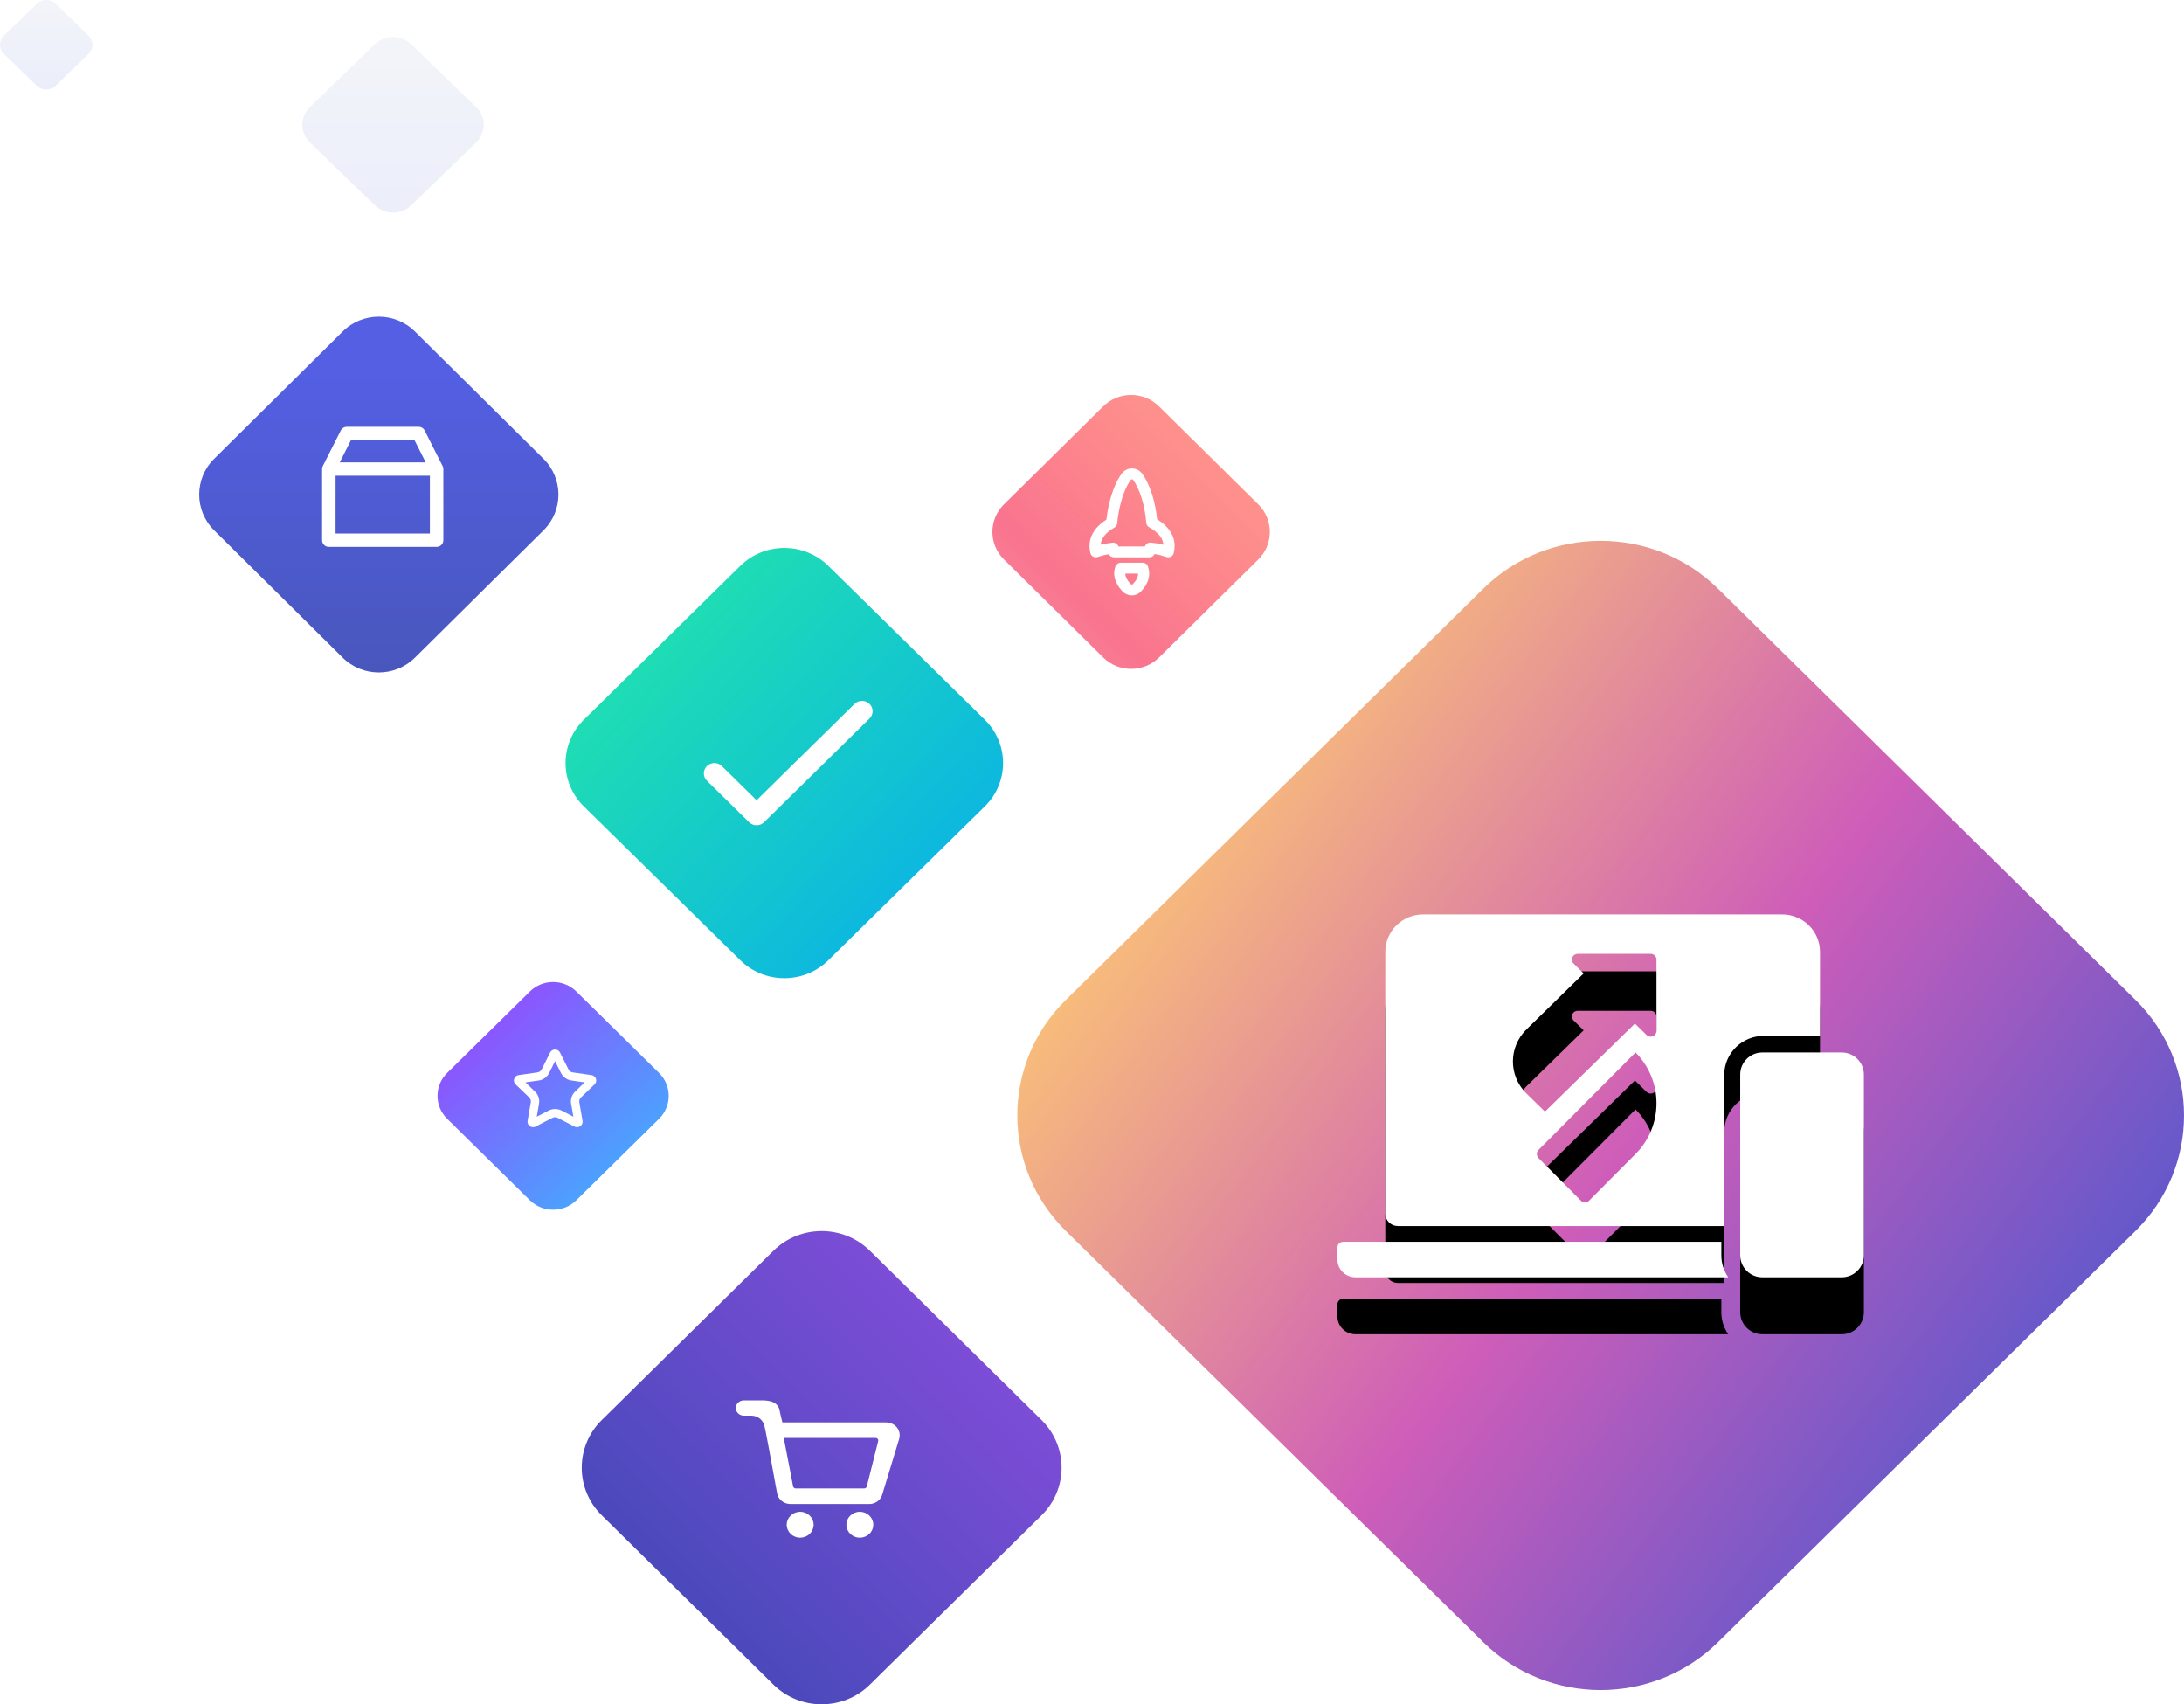 <?xml version="1.0" encoding="UTF-8"?>
<svg width="614px" height="479px" viewBox="0 0 614 479" version="1.1" xmlns="http://www.w3.org/2000/svg" xmlns:xlink="http://www.w3.org/1999/xlink">
    <defs>
        <linearGradient x1="95.611%" y1="7.467%" x2="6.273%" y2="96.671%" id="linearGradient-1">
            <stop stop-color="#FE9A8B" offset="0%"></stop>
            <stop stop-color="#FD868C" offset="40.85%"></stop>
            <stop stop-color="#F9748F" offset="73.151%"></stop>
            <stop stop-color="#F78CA0" offset="100%"></stop>
        </linearGradient>
        <linearGradient x1="50%" y1="14.174%" x2="50%" y2="146.662%" id="linearGradient-2">
            <stop stop-color="#545FE4" offset="0%"></stop>
            <stop stop-color="#4252A6" offset="100%"></stop>
        </linearGradient>
        <linearGradient x1="50%" y1="0%" x2="50%" y2="100%" id="linearGradient-3">
            <stop stop-color="#E9ECF4" offset="0%"></stop>
            <stop stop-color="#DBE0F6" offset="100%"></stop>
        </linearGradient>
        <linearGradient x1="50%" y1="0%" x2="50%" y2="100%" id="linearGradient-4">
            <stop stop-color="#E9ECF4" offset="0%"></stop>
            <stop stop-color="#DBE0F6" offset="100%"></stop>
        </linearGradient>
        <linearGradient x1="115.406%" y1="114.647%" x2="-12.439%" y2="-19.087%" id="linearGradient-5">
            <stop stop-color="#21D4FD" offset="0%"></stop>
            <stop stop-color="#B721FF" offset="100%"></stop>
        </linearGradient>
        <linearGradient x1="100%" y1="1.401%" x2="0%" y2="98.599%" id="linearGradient-6">
            <stop stop-color="#904EE1" offset="0%"></stop>
            <stop stop-color="#3748B1" offset="100%"></stop>
        </linearGradient>
        <linearGradient x1="119.92%" y1="114.467%" x2="-17.236%" y2="-9.764%" id="linearGradient-7">
            <stop stop-color="#009EFD" offset="0%"></stop>
            <stop stop-color="#2AF598" offset="100%"></stop>
        </linearGradient>
        <linearGradient x1="93.062%" y1="81.06%" x2="11.844%" y2="20.932%" id="linearGradient-8">
            <stop stop-color="#4757CF" offset="0%"></stop>
            <stop stop-color="#CE5DB9" offset="49.126%"></stop>
            <stop stop-color="#FDC873" offset="100%"></stop>
        </linearGradient>
        <path d="M197.931,197.426 L197.931,201.222 C197.931,203.518 198.65,205.647 199.879,207.405 L95.066,207.405 C92.268,207.405 90,205.171 90,202.415 L90,199.008 C90,198.135 90.719,197.426 91.606,197.426 L197.931,197.426 Z M231.782,144.209 C235.216,144.209 238,146.982 238,150.402 L238,201.212 C238,204.632 235.216,207.405 231.782,207.405 L209.461,207.405 C206.026,207.405 203.242,204.632 203.242,201.212 L203.242,150.402 C203.242,146.982 206.026,144.209 209.461,144.209 L231.782,144.209 Z M215.026,105.405 C220.902,105.405 225.667,110.119 225.667,115.934 L225.667,139.546 L209.866,139.546 C203.784,139.546 198.841,144.376 198.743,150.372 L198.741,150.554 L198.741,192.992 L107.002,192.992 C105.043,192.992 103.455,191.42 103.455,189.482 L103.455,115.934 C103.455,110.119 108.219,105.405 114.096,105.405 L215.026,105.405 Z M173.812,144.209 L146.531,171.6 C145.915,172.219 145.904,173.216 146.498,173.848 L146.531,173.883 L158.467,185.867 C159.083,186.486 160.075,186.497 160.705,185.9 L160.74,185.867 L173.812,172.742 C181.659,164.863 181.659,152.088 173.812,144.209 Z M178.067,116.492 L157.547,116.492 C157.115,116.492 156.7,116.66 156.394,116.959 C155.769,117.571 155.758,118.556 156.36,119.181 L156.394,119.215 L159.224,121.985 L143.154,137.712 C138.111,142.647 138.06,150.617 143.002,155.612 L143.154,155.763 L148.341,160.839 L173.635,136.087 L176.914,139.296 C177.22,139.595 177.634,139.763 178.067,139.763 C178.952,139.763 179.673,139.072 179.696,138.211 L179.697,138.167 L179.697,118.087 C179.697,117.206 178.967,116.492 178.067,116.492 Z" id="path-9"></path>
        <filter x="-66.2%" y="-80.4%" width="232.4%" height="292.2%" filterUnits="objectBoundingBox" id="filter-10">
            <feOffset dx="0" dy="16" in="SourceAlpha" result="shadowOffsetOuter1"></feOffset>
            <feGaussianBlur stdDeviation="30" in="shadowOffsetOuter1" result="shadowBlurOuter1"></feGaussianBlur>
            <feColorMatrix values="0 0 0 0 0   0 0 0 0 0   0 0 0 0 0  0 0 0 0.1 0" type="matrix" in="shadowBlurOuter1"></feColorMatrix>
        </filter>
    </defs>
    <g id="v2" stroke="none" stroke-width="1" fill="none" fill-rule="evenodd">
        <g id="centered" transform="translate(-94, -1168)">
            <g id="empower" transform="translate(94, 1168)">
                <g id="Group-2">
                    <g>
                        <g id="rocket" transform="translate(278.615, 111)">
                            <path d="M47.232,3.209 L75.134,30.753 C79.469,35.032 79.469,41.968 75.134,46.247 L47.232,73.791 C42.898,78.07 35.872,78.07 31.538,73.791 L3.636,46.247 C-0.699,41.968 -0.699,35.032 3.636,30.753 L31.538,3.209 C35.872,-1.07 42.898,-1.07 47.232,3.209 Z" id="Rectangle" fill="url(#linearGradient-1)"></path>
                            <g id="icon---rocket" transform="translate(13.385, 13)" fill="#FFFFFF" fill-rule="nonzero">
                                <path d="M29.257,34.157 C29.927,34.157 30.523,34.577 30.736,35.2 C31.588,37.692 30.853,40.124 28.7,42.304 C27.299,43.714 25.022,43.701 23.619,42.25 L23.272,41.875 C21.376,39.736 20.764,37.443 21.596,35.17 C21.818,34.562 22.406,34.157 23.064,34.157 L29.257,34.157 Z M27.959,37.217 L24.356,37.217 C24.37,38.043 24.769,38.901 25.604,39.842 L25.905,40.168 C26.065,40.333 26.299,40.335 26.462,40.171 C27.482,39.139 27.959,38.18 27.959,37.217 Z M28.34,8.353 C28.604,8.551 28.839,8.783 29.039,9.045 C31.274,11.976 32.834,17.109 33.306,21.944 C37.242,24.396 38.896,27.638 37.979,31.457 C37.767,32.34 36.823,32.849 35.95,32.552 C34.831,32.172 33.716,31.892 32.603,31.712 C32.361,32.264 31.803,32.636 31.171,32.636 L21.152,32.636 C20.533,32.636 19.984,32.279 19.734,31.744 C18.686,31.923 17.633,32.192 16.576,32.552 C15.703,32.849 14.759,32.34 14.547,31.457 C13.644,27.695 15.237,24.488 19.051,22.048 C19.547,17.548 20.966,12.636 22.937,9.718 L23.347,9.129 C24.501,7.521 26.749,7.165 28.34,8.353 Z M25.912,10.872 L25.526,11.425 C23.794,13.991 22.454,18.844 22.084,23.08 C22.041,23.574 21.756,24.017 21.321,24.268 C18.83,25.706 17.587,27.278 17.439,29.102 C18.552,28.821 19.666,28.626 20.778,28.518 C21.519,28.446 22.198,28.897 22.418,29.576 L29.887,29.576 C30.097,28.889 30.775,28.428 31.521,28.494 C32.711,28.599 33.9,28.802 35.086,29.102 C34.935,27.239 33.641,25.637 31.043,24.178 C30.592,23.925 30.299,23.468 30.262,22.96 C29.931,18.432 28.478,13.419 26.54,10.878 C26.514,10.843 26.483,10.813 26.45,10.789 C26.274,10.657 26.04,10.694 25.912,10.872 Z"></path>
                            </g>
                        </g>
                        <g id="box" transform="translate(56, 89)" fill-rule="nonzero">
                            <path d="M60.661,4.167 L96.791,39.939 C102.403,45.496 102.403,54.504 96.791,60.061 L60.661,95.833 C55.049,101.389 45.951,101.389 40.339,95.833 L4.209,60.061 C-1.403,54.504 -1.403,45.496 4.209,39.939 L40.339,4.167 C45.951,-1.389 55.049,-1.389 60.661,4.167 Z" id="Rectangle" fill="url(#linearGradient-2)"></path>
                            <g id="icon---box" transform="translate(26.348, 22.826)" fill="#FFFFFF">
                                <path d="M42.294,40 C42.294,41.036 41.446,41.875 40.4,41.875 L10.1,41.875 C9.054,41.875 8.206,41.036 8.206,40 L8.208,19.874 L8.208,19.874 L8.241,19.635 L8.241,19.635 L8.29,19.448 L8.29,19.448 L8.326,19.342 L8.406,19.161 L13.456,9.161 C13.737,8.606 14.274,8.229 14.884,8.143 L15.15,8.125 L35.35,8.125 C35.978,8.125 36.558,8.432 36.908,8.935 L37.044,9.161 L42.164,19.317 L42.164,19.317 L42.24,19.553 L42.24,19.553 C42.268,19.661 42.285,19.768 42.292,19.875 L42.294,40 Z M38.506,21.875 L11.994,21.875 L11.994,38.125 L38.506,38.125 L38.506,21.875 Z M34.18,11.875 L16.32,11.875 L13.164,18.125 L37.336,18.125 L34.18,11.875 Z"></path>
                            </g>
                        </g>
                        <path d="M15.616,1.049 L24.916,10.049 C26.361,11.447 26.361,13.714 24.916,15.112 L15.616,24.113 C14.171,25.511 11.829,25.511 10.384,24.113 L1.084,15.112 C-0.361,13.714 -0.361,11.447 1.084,10.049 L10.384,1.049 C11.829,-0.35 14.171,-0.35 15.616,1.049 Z" id="Rectangle" fill="url(#linearGradient-3)" fill-rule="nonzero" opacity="0.57"></path>
                        <path d="M115.631,12.444 L133.875,30.099 C136.708,32.841 136.708,37.288 133.875,40.03 L115.631,57.685 C112.797,60.428 108.203,60.428 105.369,57.685 L87.125,40.03 C84.292,37.288 84.292,32.841 87.125,30.099 L105.369,12.444 C108.203,9.702 112.797,9.702 115.631,12.444 Z" id="Rectangle" fill="url(#linearGradient-4)" fill-rule="nonzero" opacity="0.554"></path>
                        <g id="star" transform="translate(123, 276)">
                            <path d="M39.04,2.667 L62.291,25.561 C65.903,29.117 65.903,34.883 62.291,38.439 L39.04,61.333 C35.428,64.889 29.572,64.889 25.96,61.333 L2.709,38.439 C-0.903,34.883 -0.903,29.117 2.709,25.561 L25.96,2.667 C29.572,-0.889 35.428,-0.889 39.04,2.667 Z" id="Rectangle" fill="url(#linearGradient-5)"></path>
                            <g id="icon---star" transform="translate(16.525, 14.102)" fill="#FFFFFF" fill-rule="nonzero">
                                <path d="M15.799,24.071 L11.067,26.52 C10.304,26.915 9.36,26.626 8.959,25.875 C8.799,25.576 8.744,25.233 8.802,24.9 L9.706,19.712 C9.793,19.214 9.625,18.705 9.257,18.352 L5.429,14.678 C4.812,14.085 4.799,13.112 5.401,12.504 C5.64,12.262 5.954,12.105 6.294,12.056 L11.584,11.299 C12.093,11.226 12.532,10.912 12.76,10.458 L15.126,5.738 C15.507,4.977 16.443,4.665 17.216,5.04 C17.524,5.19 17.773,5.435 17.925,5.738 L20.291,10.458 C20.518,10.912 20.958,11.226 21.466,11.299 L26.757,12.056 C27.61,12.178 28.201,12.958 28.077,13.798 C28.027,14.133 27.867,14.442 27.622,14.678 L23.794,18.352 C23.426,18.705 23.258,19.214 23.345,19.712 L24.248,24.9 C24.394,25.737 23.823,26.531 22.974,26.675 C22.635,26.732 22.287,26.677 21.983,26.52 L17.252,24.071 C16.797,23.835 16.254,23.835 15.799,24.071 Z M14.709,22.03 C15.846,21.442 17.204,21.442 18.341,22.03 L21.673,23.755 L21.037,20.102 C20.82,18.855 21.239,17.584 22.159,16.701 L24.855,14.114 L21.13,13.581 C19.859,13.399 18.76,12.613 18.191,11.479 L16.525,8.155 L14.859,11.479 C14.291,12.613 13.192,13.399 11.921,13.581 L8.196,14.114 L10.891,16.701 C11.811,17.584 12.231,18.855 12.014,20.102 L11.377,23.755 L14.709,22.03 Z"></path>
                            </g>
                        </g>
                        <g id="ecommerce" transform="translate(163, 346)">
                            <path d="M81.572,5.543 L129.83,53.119 C137.326,60.509 137.326,72.491 129.83,79.881 L81.572,127.457 C74.077,134.848 61.923,134.848 54.428,127.457 L6.17,79.881 C-1.326,72.491 -1.326,60.509 6.17,53.119 L54.428,5.543 C61.923,-1.848 74.077,-1.848 81.572,5.543 Z" id="Rectangle" fill="url(#linearGradient-6)"></path>
                            <g id="icon---cart" transform="translate(35.645, 34.602)" fill="#FFFFFF" fill-rule="nonzero">
                                <path d="M12.54,17.267 L10.463,17.267 C9.227,17.267 8.226,16.307 8.226,15.122 C8.226,13.938 9.227,12.978 10.463,12.978 L13.445,12.978 C13.456,12.978 13.467,12.978 13.478,12.978 L14.968,12.978 C17.048,12.957 20.337,12.989 20.64,16.401 L21.305,19.169 L50.374,19.169 C51.336,19.148 52.273,19.47 53.005,20.072 C54.107,21.001 54.55,22.461 54.14,23.815 L49.376,39.488 C48.908,41.032 47.445,42.097 45.776,42.11 L23.544,42.11 C21.67,42.101 20.084,40.777 19.808,38.993 C17.709,27.41 16.527,21.121 16.262,20.126 C15.865,18.634 14.589,17.269 12.54,17.267 Z M21.699,23.539 L24.315,37.099 C24.361,37.467 24.687,37.743 25.071,37.74 L44.305,37.74 C44.641,37.74 44.937,37.527 45.031,37.216 L48.238,24.471 C48.304,24.251 48.259,24.013 48.117,23.83 C47.974,23.646 47.75,23.539 47.512,23.539 L21.699,23.539 Z M26.311,51.578 C24.223,51.578 22.53,49.948 22.53,47.937 C22.53,45.925 24.223,44.295 26.311,44.295 C28.4,44.295 30.092,45.925 30.092,47.937 C30.092,48.902 29.694,49.829 28.985,50.511 C28.276,51.194 27.314,51.578 26.311,51.578 Z M39.307,47.937 C39.307,45.925 41,44.295 43.088,44.295 C45.177,44.295 46.869,45.925 46.869,47.937 C46.869,48.902 46.471,49.829 45.762,50.511 C45.053,51.194 44.091,51.578 43.088,51.578 C41,51.578 39.307,49.948 39.307,47.937 Z"></path>
                            </g>
                        </g>
                        <g id="tick" transform="translate(159, 154)">
                            <path d="M73.875,5.041 L117.874,48.296 C124.709,55.015 124.709,65.908 117.874,72.627 L73.875,115.883 C67.04,122.601 55.96,122.601 49.125,115.883 L5.126,72.627 C-1.709,65.908 -1.709,55.015 5.126,48.296 L49.125,5.041 C55.96,-1.678 67.04,-1.678 73.875,5.041 Z" id="Rectangle" fill="url(#linearGradient-7)"></path>
                            <g id="icon---tick" transform="translate(32.946, 31.311)" fill="#FFFFFF" fill-rule="nonzero">
                                <path d="M20.756,39.603 L10.992,30.004 C9.834,28.866 7.957,28.866 6.799,30.004 C5.641,31.143 5.641,32.988 6.799,34.127 L18.66,45.787 C19.818,46.925 21.695,46.925 22.853,45.787 L52.505,16.636 C53.663,15.498 53.663,13.652 52.505,12.514 C51.347,11.376 49.469,11.376 48.311,12.514 L20.756,39.603 Z"></path>
                            </g>
                        </g>
                        <g id="prov" transform="translate(286, 151.595)">
                            <path d="M197,13.865 L314.331,129.408 C332.556,147.355 332.556,176.454 314.331,194.401 L197,309.944 C178.774,327.891 149.226,327.891 131,309.944 L13.669,194.401 C-4.556,176.454 -4.556,147.355 13.669,129.408 L131,13.865 C149.226,-4.082 178.774,-4.082 197,13.865 Z" id="Rectangle" fill="url(#linearGradient-8)"></path>
                            <g id="Shape" fill-rule="nonzero">
                                <use fill="black" fill-opacity="1" filter="url(#filter-10)" xlink:href="#path-9"></use>
                                <use fill="#FFFFFF" xlink:href="#path-9"></use>
                            </g>
                        </g>
                    </g>
                </g>
            </g>
        </g>
    </g>
</svg>